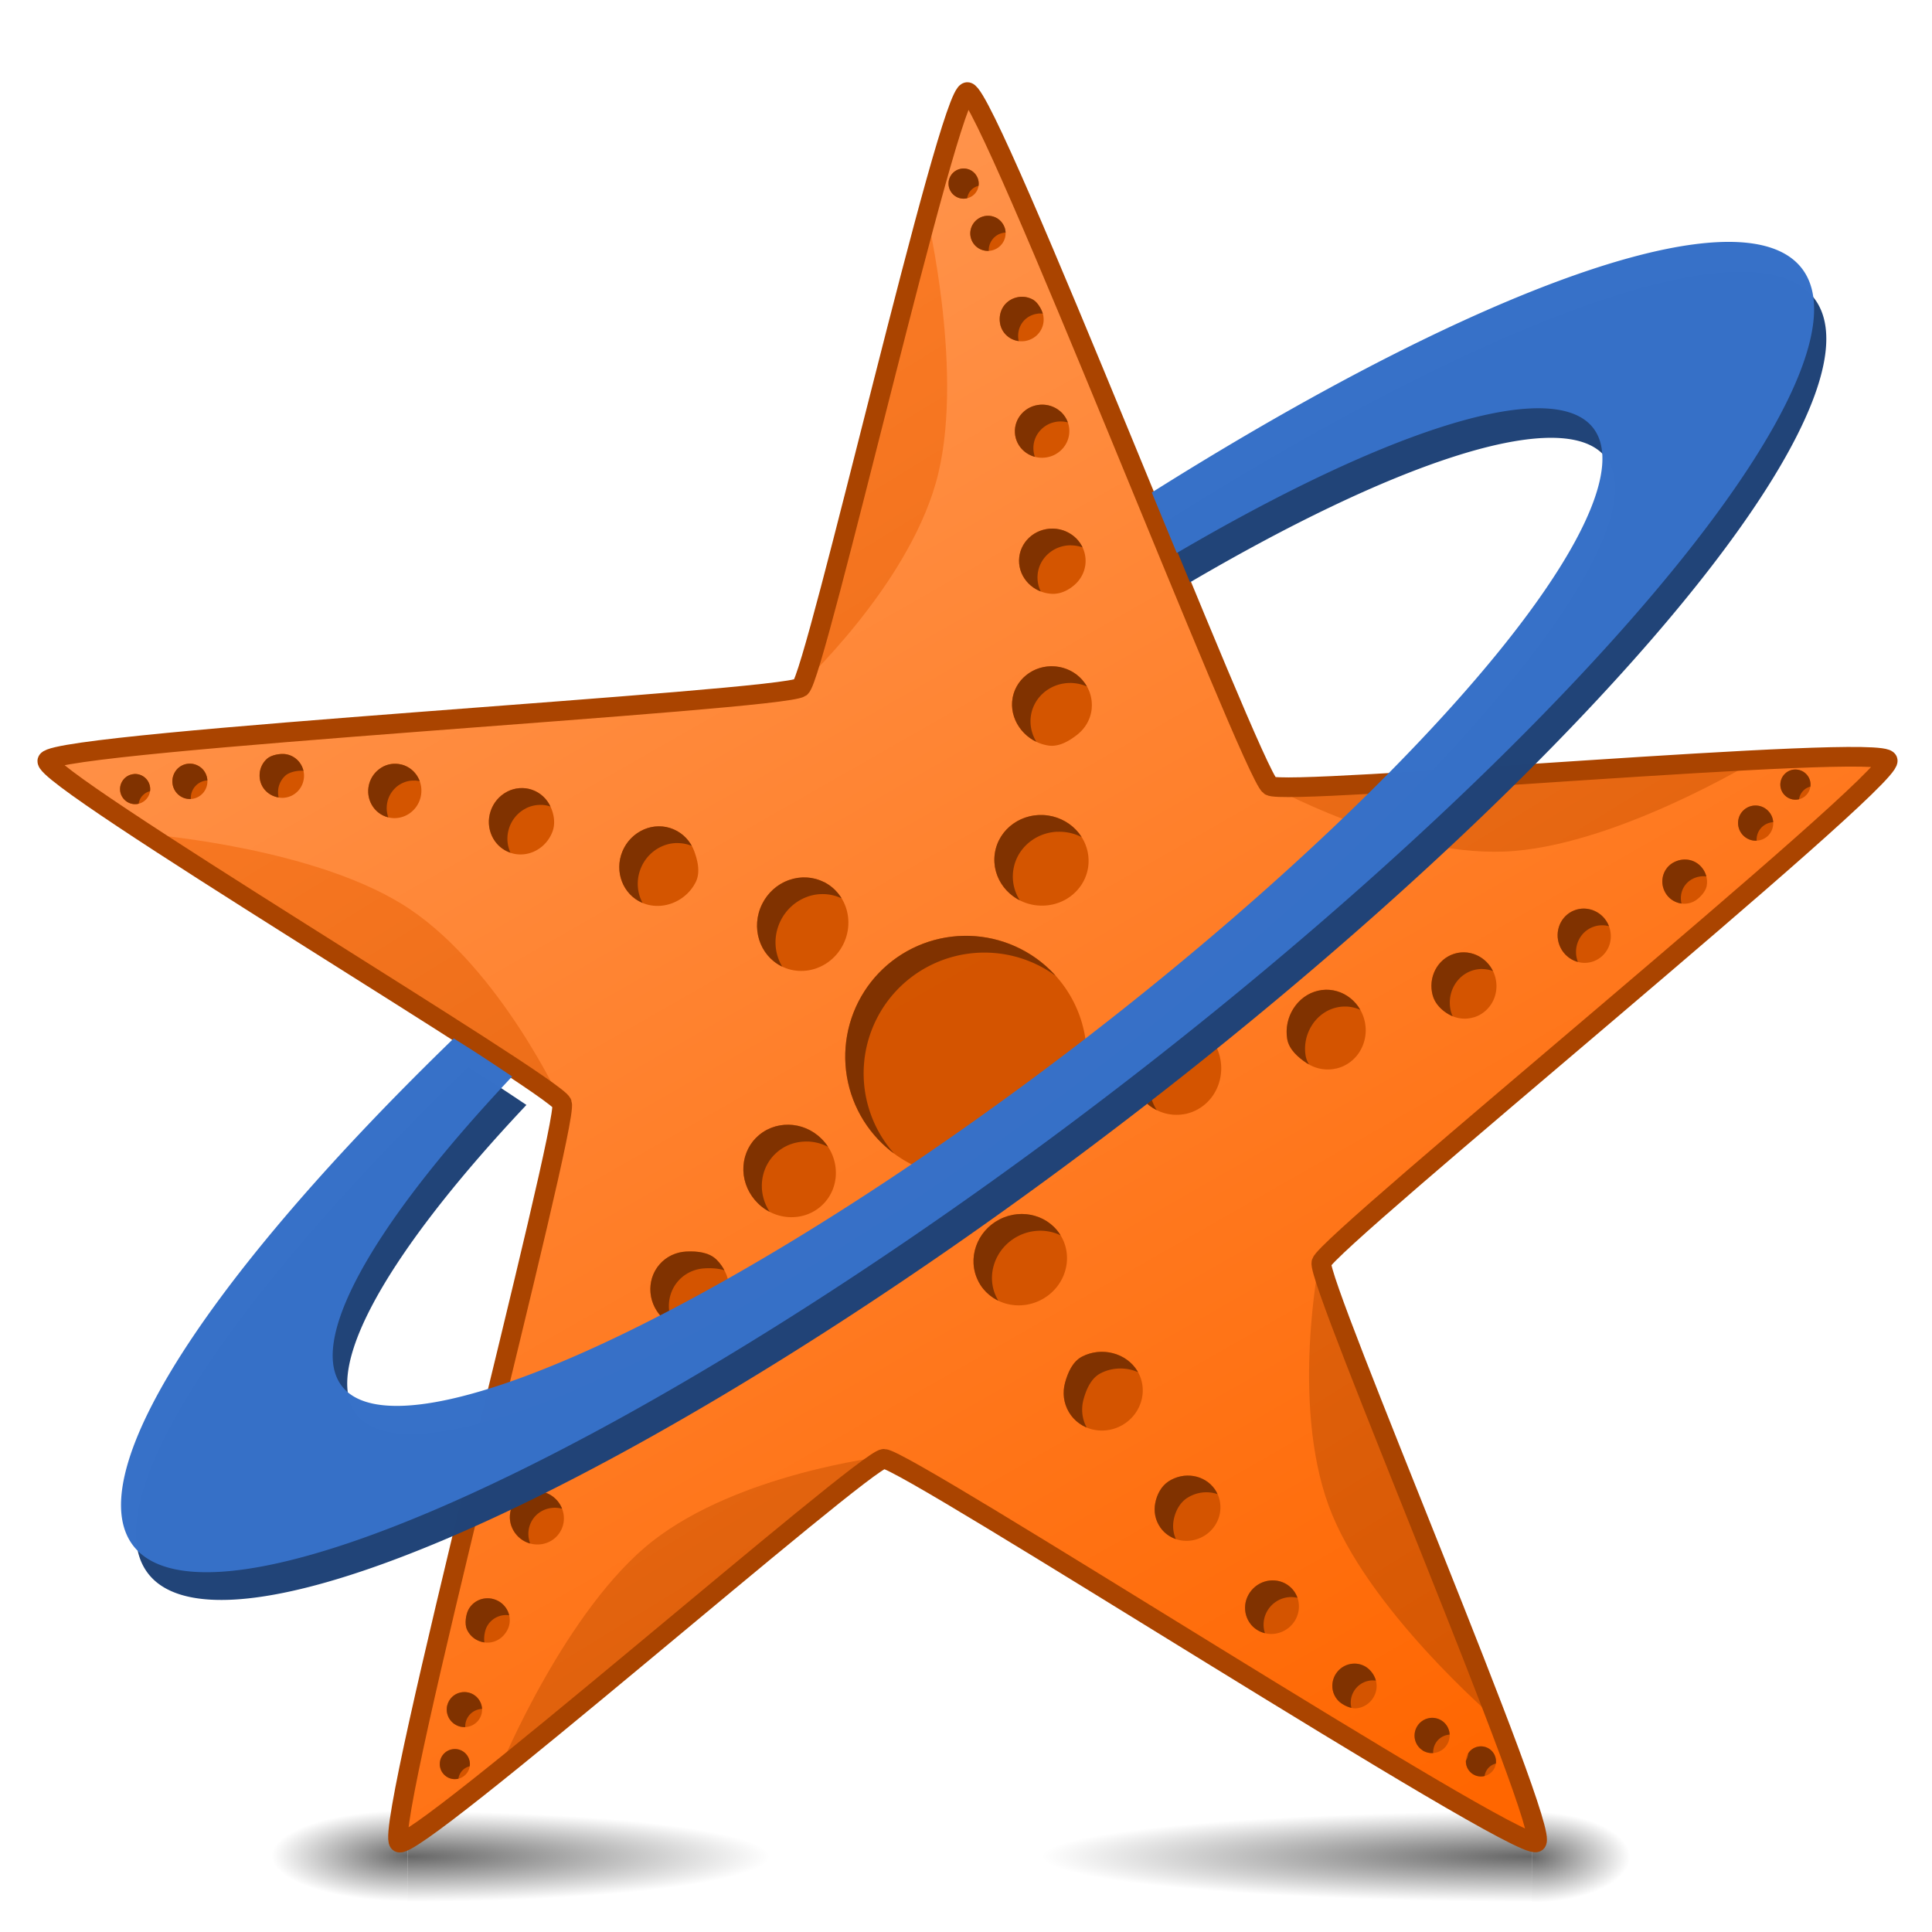 <?xml version="1.0" encoding="UTF-8" standalone="no"?>
<!-- Created with Inkscape (http://www.inkscape.org/) -->

<svg
   sodipodi:docname="starfish-icon-3.svg"
   id="svg5"
   version="1.1"
   viewBox="0 0 33.867 33.867"
   height="128"
   width="128"
   inkscape:version="1.1 (c68e22c387, 2021-05-23)"
   inkscape:export-filename="/home/josip/Pictures/16.png"
   inkscape:export-xdpi="12"
   inkscape:export-ydpi="12"
   xmlns:inkscape="http://www.inkscape.org/namespaces/inkscape"
   xmlns:sodipodi="http://sodipodi.sourceforge.net/DTD/sodipodi-0.dtd"
   xmlns:xlink="http://www.w3.org/1999/xlink"
   xmlns="http://www.w3.org/2000/svg"
   xmlns:svg="http://www.w3.org/2000/svg">
  <sodipodi:namedview
     id="namedview7"
     pagecolor="#ffffff"
     bordercolor="#666666"
     borderopacity="1.0"
     inkscape:pageshadow="2"
     inkscape:pageopacity="0.0"
     inkscape:pagecheckerboard="true"
     inkscape:document-units="px"
     showgrid="true"
     units="px"
     width="128px"
     inkscape:snap-bbox="true"
     inkscape:bbox-paths="false"
     inkscape:bbox-nodes="true"
     inkscape:snap-bbox-edge-midpoints="true"
     inkscape:snap-bbox-midpoints="true"
     inkscape:snap-object-midpoints="true"
     inkscape:snap-center="true"
     inkscape:snap-grids="true"
     showguides="false"
     inkscape:zoom="2.9433782"
     inkscape:cx="42.977827"
     inkscape:cy="25.311052"
     inkscape:window-width="1920"
     inkscape:window-height="1049"
     inkscape:window-x="0"
     inkscape:window-y="0"
     inkscape:window-maximized="1"
     inkscape:current-layer="layer1"
     inkscape:object-paths="true"
     inkscape:snap-intersection-paths="true"
     inkscape:snap-smooth-nodes="true"
     inkscape:snap-global="true"
     inkscape:snap-nodes="true">
    <inkscape:grid
       type="xygrid"
       id="grid824"
       empspacing="8" />
  </sodipodi:namedview>
  <defs
     id="defs2">
    <linearGradient
       inkscape:collect="always"
       id="linearGradient4855">
      <stop
         style="stop-color:#000000;stop-opacity:1;"
         offset="0"
         id="stop4851" />
      <stop
         style="stop-color:#000000;stop-opacity:0;"
         offset="1"
         id="stop4853" />
    </linearGradient>
    <linearGradient
       inkscape:collect="always"
       id="linearGradient4153">
      <stop
         style="stop-color:#000000;stop-opacity:1;"
         offset="0"
         id="stop4149" />
      <stop
         style="stop-color:#000000;stop-opacity:0;"
         offset="1"
         id="stop4151" />
    </linearGradient>
    <linearGradient
       inkscape:collect="always"
       id="linearGradient11430">
      <stop
         style="stop-color:#ff7f2a;stop-opacity:1"
         offset="0"
         id="stop11426" />
      <stop
         style="stop-color:#d45500;stop-opacity:1"
         offset="1"
         id="stop11428" />
    </linearGradient>
    <linearGradient
       inkscape:collect="always"
       id="linearGradient9974">
      <stop
         style="stop-color:#ff9955;stop-opacity:1"
         offset="0"
         id="stop9970" />
      <stop
         style="stop-color:#ff6600;stop-opacity:1"
         offset="1"
         id="stop9972" />
    </linearGradient>
    <linearGradient
       inkscape:collect="always"
       xlink:href="#linearGradient9974"
       id="linearGradient7675"
       x1="31.996"
       y1="1.899"
       x2="95.996"
       y2="113.899"
       gradientUnits="userSpaceOnUse" />
    <clipPath
       clipPathUnits="userSpaceOnUse"
       id="clipPath9520">
      <path
         id="path9522"
         style="display:inline;opacity:1;fill:#ffffff;fill-opacity:0.994;stroke:none;stroke-width:0.216px;stroke-opacity:1"
         d="m 19.074,15.204 c -0.033,0.219 -0.157,0.403 -0.329,0.523 -0.168,0.117 -0.384,0.172 -0.607,0.139 v 0 c -0.452,-0.068 -0.764,-0.474 -0.699,-0.908 v 0 c 0.065,-0.433 0.484,-0.73 0.936,-0.662 v 0 c 0.214,0.032 0.408,0.144 0.539,0.311 0.001,0.002 0.003,0.004 0.004,0.006 0.131,0.17 0.187,0.383 0.156,0.591 z m 0.064,-2.791 c -0.016,0.187 -0.11,0.35 -0.249,0.461 -0.137,0.109 -0.321,0.223 -0.51,0.195 h -2e-4 c -0.382,-0.058 -0.667,-0.404 -0.636,-0.775 l 10e-5,-2e-4 c 0.032,-0.371 0.37,-0.645 0.755,-0.612 h 2e-4 c 0.183,0.016 0.353,0.1 0.472,0.235 0.002,0.002 0.003,0.003 0.004,0.005 0.12,0.137 0.178,0.314 0.163,0.492 z m -0.108,-2.574 c -0.002,0.156 -0.07,0.298 -0.179,0.4 -0.107,0.1 -0.254,0.178 -0.412,0.17 l -3.97e-4,-10e-6 c -0.322,-0.016 -0.579,-0.274 -0.575,-0.586 V 9.822 c 0.004,-0.312 0.269,-0.56 0.591,-0.556 h 2.91e-4 c 0.153,0.002 0.299,0.063 0.407,0.168 0.001,0.001 0.003,0.003 0.004,0.004 0.107,0.107 0.166,0.251 0.164,0.4 z m -0.286,-2.311 c 0.008,0.127 -0.037,0.248 -0.12,0.339 -0.082,0.09 -0.197,0.148 -0.326,0.156 l -5.03e-4,4e-5 c -0.263,0.017 -0.49,-0.177 -0.506,-0.433 v -5.291e-4 c -0.017,-0.256 0.183,-0.478 0.446,-0.495 l 5.03e-4,-4.02e-5 c 0.125,-0.008 0.248,0.032 0.343,0.112 0.001,0.001 0.002,0.002 0.004,0.003 0.094,0.081 0.151,0.195 0.159,0.318 z m -0.454,-1.983 c 0.016,0.102 -0.011,0.203 -0.071,0.283 -0.059,0.079 -0.149,0.134 -0.251,0.15 -2e-4,2.99e-5 -3.97e-4,6.01e-5 -5.03e-4,9e-5 -0.21,0.032 -0.406,-0.109 -0.438,-0.315 0,-2.202e-4 0,-4.498e-4 -10e-5,-6.615e-4 -0.032,-0.206 0.083,-0.395 0.289,-0.448 10e-5,-5.01e-5 3.97e-4,-1.202e-4 6.09e-4,-1.802e-4 0.098,-0.025 0.202,-0.011 0.289,0.039 0.001,6.88e-4 0.003,0.001 0.004,0.002 0.086,0.051 0.164,0.192 0.179,0.29 z m -0.685,-1.572 c 0.031,0.076 0.03,0.161 -0.002,0.236 -0.032,0.075 -0.092,0.134 -0.169,0.166 -2e-4,7.99e-5 -3.97e-4,2e-4 -6.09e-4,2.91e-4 -0.158,0.064 -0.338,-0.011 -0.402,-0.168 -10e-5,-2.402e-4 -2e-4,-4.762e-4 -2.91e-4,-7.143e-4 -0.064,-0.157 0.013,-0.336 0.171,-0.401 2.91e-4,-1.201e-4 5.02e-4,-1.899e-4 7.93e-4,-3.175e-4 0.076,-0.031 0.16,-0.03 0.235,6.086e-4 0.001,4.498e-4 0.002,8.996e-4 0.003,0.001 0.074,0.032 0.133,0.091 0.163,0.166 z m -0.468,-0.854 c 0.026,0.065 0.026,0.138 -0.001,0.202 -0.027,0.065 -0.079,0.116 -0.144,0.142 -2.91e-4,1.101e-4 -5.03e-4,1.799e-4 -6.88e-4,2.911e-4 -0.135,0.055 -0.288,-0.01 -0.344,-0.145 -10e-5,-2.91e-4 -2e-4,-5.292e-4 -3.97e-4,-7.937e-4 -0.055,-0.135 0.01,-0.289 0.145,-0.344 2.91e-4,-1.098e-4 6.09e-4,-2.299e-4 7.94e-4,-3.175e-4 0.065,-0.026 0.137,-0.026 0.201,0.001 10e-4,3.969e-4 0.002,8.202e-4 0.003,0.001 0.063,0.027 0.113,0.079 0.139,0.142 z M 14.441,15.46 c 0.198,0.099 0.335,0.273 0.396,0.475 0.059,0.196 0.045,0.418 -0.056,0.62 v 0 c -0.204,0.408 -0.688,0.58 -1.08,0.384 v 0 C 13.309,16.743 13.157,16.253 13.361,15.845 v 0 c 0.097,-0.194 0.263,-0.343 0.462,-0.416 0.002,-7.41e-4 0.005,-0.002 0.007,-0.002 0.203,-0.072 0.422,-0.06 0.61,0.034 z M 11.806,14.537 c 0.173,0.073 0.299,0.213 0.362,0.38 0.061,0.164 0.113,0.375 0.028,0.545 l -6.2e-5,1.9e-4 c -0.173,0.346 -0.591,0.51 -0.934,0.365 l -1.6e-4,-1.57e-4 c -0.343,-0.145 -0.499,-0.551 -0.349,-0.907 l 6.1e-5,-1.9e-4 c 0.071,-0.169 0.204,-0.304 0.369,-0.377 0.002,-9e-4 0.004,-0.002 0.006,-0.003 0.167,-0.072 0.354,-0.073 0.518,-0.003 z M 9.324,13.844 c 0.148,0.05 0.262,0.159 0.325,0.294 0.062,0.133 0.091,0.297 0.034,0.444 l -1.331e-4,3.71e-4 c -0.115,0.301 -0.44,0.466 -0.735,0.365 l -3.44e-4,-1.14e-4 C 8.653,14.848 8.498,14.52 8.602,14.215 l 9.26e-5,-2.91e-4 c 0.049,-0.145 0.152,-0.265 0.285,-0.335 0.002,-9.26e-4 0.003,-0.002 0.005,-0.003 0.135,-0.069 0.29,-0.081 0.432,-0.033 z M 7.038,13.402 c 0.124,0.031 0.225,0.112 0.286,0.219 0.06,0.105 0.079,0.233 0.048,0.358 l -1.164e-4,4.76e-4 c -0.065,0.255 -0.319,0.411 -0.568,0.348 l -5.027e-4,-1.6e-4 C 6.554,14.264 6.405,14.006 6.469,13.751 l 1.167e-4,-4.76e-4 c 0.031,-0.122 0.107,-0.226 0.213,-0.292 0.001,-7.15e-4 0.003,-0.002 0.004,-0.003 0.106,-0.065 0.232,-0.084 0.351,-0.053 z M 5.012,13.221 c 0.101,0.016 0.189,0.073 0.247,0.155 0.057,0.081 0.082,0.183 0.065,0.285 -3.33e-5,1.99e-4 -6.64e-5,3.97e-4 -6.9e-5,5.03e-4 -0.034,0.21 -0.229,0.353 -0.435,0.319 -2.092e-4,-6.8e-5 -4.233e-4,-1.36e-4 -6.614e-4,-1.12e-4 -0.206,-0.034 -0.35,-0.201 -0.337,-0.413 -1.67e-5,-1.1e-4 9.5e-6,-4.24e-4 1.4e-5,-6.35e-4 0.006,-0.101 0.052,-0.196 0.126,-0.263 0.001,-9.26e-4 0.002,-0.002 0.003,-0.003 0.075,-0.067 0.233,-0.096 0.332,-0.08 z m -1.706,0.166 c 0.082,-0.006 0.162,0.022 0.224,0.075 0.061,0.053 0.099,0.129 0.105,0.212 1.4e-5,2.15e-4 6.64e-5,4.5e-4 8.07e-5,6.61e-4 0.012,0.17 -0.115,0.318 -0.284,0.331 -2.593e-4,2.1e-5 -5.292e-4,4.2e-5 -7.673e-4,6.2e-5 -0.169,0.012 -0.316,-0.116 -0.328,-0.287 -2.14e-5,-3.17e-4 -2.62e-5,-5.29e-4 -4.76e-5,-8.46e-4 -0.006,-0.081 0.021,-0.162 0.073,-0.224 7.672e-4,-8.99e-4 0.002,-0.002 0.002,-0.003 0.053,-0.061 0.128,-0.098 0.208,-0.104 z m -0.957,0.181 c 0.07,-0.005 0.139,0.018 0.192,0.064 0.053,0.046 0.086,0.111 0.091,0.181 1.2e-5,3.18e-4 1.67e-5,5.29e-4 6.9e-5,7.67e-4 0.01,0.145 -0.099,0.271 -0.244,0.282 -2.963e-4,9e-6 -5.662e-4,2.7e-5 -8.758e-4,1.36e-4 -0.145,0.01 -0.271,-0.099 -0.282,-0.244 -1.19e-5,-3.17e-4 -3.33e-5,-6.35e-4 -6.66e-5,-8.73e-4 -0.005,-0.07 0.018,-0.138 0.064,-0.191 6.985e-4,-8.2e-4 0.001,-0.002 0.002,-0.003 0.046,-0.052 0.11,-0.083 0.178,-0.088 z m 10.904,6.378 c 0.156,-0.158 0.364,-0.234 0.574,-0.23 0.205,0.004 0.412,0.086 0.572,0.245 v 0 c 0.325,0.32 0.34,0.833 0.032,1.146 v 0 c -0.308,0.312 -0.821,0.306 -1.146,-0.015 v 0 C 13.13,20.939 13.039,20.735 13.031,20.523 c -1.6e-5,-0.002 -1.8e-5,-0.005 -1.14e-4,-0.007 -0.006,-0.215 0.074,-0.42 0.221,-0.57 z M 11.56,22.166 c 0.123,-0.142 0.295,-0.219 0.473,-0.227 0.175,-0.008 0.391,0.008 0.527,0.142 l 1.62e-4,1.18e-4 c 0.275,0.271 0.302,0.719 0.059,1.001 l -1.99e-4,1.03e-4 c -0.244,0.282 -0.678,0.305 -0.971,0.052 l -1.61e-4,-1.17e-4 c -0.139,-0.12 -0.227,-0.288 -0.244,-0.467 -2.14e-4,-0.002 -5.56e-4,-0.004 -6.88e-4,-0.007 -0.016,-0.181 0.04,-0.359 0.157,-0.494 z m -1.426,2.146 c 0.094,-0.125 0.232,-0.2 0.38,-0.218 0.145,-0.018 0.31,0.005 0.433,0.105 l 3.17e-4,2.43e-4 c 0.251,0.202 0.307,0.562 0.12,0.812 l -2.18e-4,2.91e-4 c -0.187,0.249 -0.547,0.295 -0.805,0.102 l -2.43e-4,-1.76e-4 c -0.123,-0.092 -0.205,-0.226 -0.23,-0.375 -3.43e-4,-0.002 -6.87e-4,-0.004 -9.52e-4,-0.006 -0.024,-0.15 0.013,-0.301 0.102,-0.421 z M 9.007,26.35 c 0.068,-0.108 0.176,-0.179 0.296,-0.204 0.119,-0.025 0.246,-0.003 0.356,0.066 l 4.233e-4,2.61e-4 c 0.223,0.141 0.292,0.431 0.155,0.648 l -3.175e-4,5.3e-4 c -0.137,0.217 -0.429,0.279 -0.652,0.138 l -4.234e-4,-2.62e-4 C 9.057,26.931 8.981,26.826 8.951,26.706 c -2.646e-4,-0.002 -6.879e-4,-0.003 -0.001,-0.005 -0.029,-0.121 -0.008,-0.247 0.058,-0.351 z m -0.798,1.871 c 0.047,-0.091 0.128,-0.157 0.224,-0.187 0.095,-0.029 0.199,-0.021 0.292,0.026 1.794e-4,9.5e-5 3.704e-4,1.88e-4 4.498e-4,2.22e-4 0.189,0.097 0.265,0.327 0.169,0.512 -1.294e-4,1.8e-4 -2.588e-4,2.65e-4 -3.175e-4,5.29e-4 -0.096,0.185 -0.3,0.271 -0.497,0.193 -1.103e-4,-1.8e-5 -3.968e-4,-1.37e-4 -5.82e-4,-2.06e-4 -0.094,-0.037 -0.17,-0.11 -0.211,-0.201 -5.556e-4,-0.001 -0.001,-0.003 -0.002,-0.004 -0.04,-0.092 -0.019,-0.252 0.026,-0.34 z m -0.369,1.674 c 0.02,-0.08 0.071,-0.148 0.14,-0.19 0.07,-0.041 0.153,-0.054 0.234,-0.035 2.088e-4,5.3e-5 4.498e-4,7.5e-5 6.615e-4,1.27e-4 0.166,0.041 0.267,0.208 0.227,0.372 -6.01e-5,2.54e-4 -1.204e-4,5.29e-4 -1.805e-4,7.94e-4 -0.041,0.164 -0.208,0.264 -0.374,0.224 -3.175e-4,-7.9e-5 -5.292e-4,-1.4e-4 -8.202e-4,-2.2e-4 -0.079,-0.02 -0.148,-0.07 -0.19,-0.139 -6.086e-4,-0.001 -0.001,-0.002 -0.002,-0.003 -0.041,-0.069 -0.054,-0.152 -0.035,-0.23 z m -0.124,0.966 c 0.017,-0.068 0.06,-0.127 0.12,-0.163 0.06,-0.036 0.132,-0.047 0.2,-0.031 3.175e-4,8.7e-5 5.027e-4,1.48e-4 7.409e-4,1.69e-4 0.141,0.035 0.227,0.178 0.193,0.319 -8.36e-5,2.64e-4 -1.497e-4,5.29e-4 -1.407e-4,7.93e-4 -0.035,0.141 -0.178,0.227 -0.319,0.193 -3.175e-4,-9e-5 -6.086e-4,-1.66e-4 -8.467e-4,-2.03e-4 -0.068,-0.017 -0.126,-0.06 -0.162,-0.119 -5.556e-4,-7.94e-4 -0.001,-0.002 -0.002,-0.003 -0.035,-0.059 -0.045,-0.13 -0.029,-0.197 z m 9.435,-8.399 c -0.102,-0.197 -0.11,-0.418 -0.041,-0.616 0.068,-0.194 0.209,-0.365 0.409,-0.469 v 0 c 0.405,-0.21 0.897,-0.065 1.099,0.324 v 0 c 0.202,0.389 0.037,0.875 -0.368,1.085 v 0 c -0.192,0.1 -0.415,0.123 -0.619,0.065 -0.002,-7.14e-4 -0.005,-0.002 -0.007,-0.002 -0.206,-0.061 -0.377,-0.2 -0.474,-0.387 z m 1.589,2.296 c -0.097,-0.161 -0.117,-0.348 -0.07,-0.52 0.046,-0.168 0.129,-0.37 0.298,-0.457 l 1.62e-4,-1.18e-4 c 0.343,-0.178 0.778,-0.065 0.97,0.253 l 3.6e-5,2.21e-4 c 0.192,0.319 0.08,0.739 -0.251,0.939 l -1.62e-4,1.18e-4 c -0.157,0.095 -0.344,0.126 -0.52,0.088 -0.002,-5.03e-4 -0.004,-8.2e-4 -0.006,-0.001 -0.178,-0.041 -0.329,-0.149 -0.421,-0.302 z m 1.601,2.019 c -0.09,-0.128 -0.119,-0.282 -0.09,-0.429 0.028,-0.144 0.101,-0.293 0.233,-0.38 l 3.18e-4,-2.27e-4 c 0.27,-0.176 0.629,-0.118 0.809,0.136 l 2.18e-4,2.91e-4 c 0.179,0.255 0.112,0.612 -0.151,0.797 l -2.43e-4,1.74e-4 c -0.125,0.088 -0.279,0.125 -0.428,0.103 -0.002,-2.62e-4 -0.004,-5.3e-4 -0.006,-7.94e-4 -0.15,-0.024 -0.282,-0.105 -0.368,-0.227 z m 1.59,1.702 c -0.082,-0.098 -0.116,-0.223 -0.103,-0.345 0.013,-0.12 0.073,-0.235 0.172,-0.318 l 3.71e-4,-2.64e-4 c 0.203,-0.168 0.5,-0.145 0.664,0.052 l 3.18e-4,5.29e-4 c 0.164,0.197 0.132,0.494 -0.07,0.662 l -3.71e-4,2.65e-4 c -0.097,0.08 -0.22,0.12 -0.344,0.111 -0.002,-2.12e-4 -0.003,-2.65e-4 -0.005,-5.29e-4 -0.124,-0.01 -0.237,-0.069 -0.316,-0.163 z m 1.532,1.337 c -0.072,-0.073 -0.11,-0.171 -0.108,-0.271 0.002,-0.099 0.042,-0.196 0.115,-0.269 1.44e-4,-1.43e-4 2.91e-4,-2.65e-4 3.44e-4,-2.65e-4 0.151,-0.15 0.392,-0.151 0.539,-0.003 1.3e-4,1.77e-4 2.59e-4,2.64e-4 4.76e-4,5.29e-4 0.147,0.148 0.165,0.369 0.03,0.533 -5.1e-5,10e-5 -2.53e-4,2.65e-4 -3.7e-4,5.29e-4 -0.065,0.078 -0.157,0.128 -0.257,0.139 -0.001,1.37e-4 -0.003,2.64e-4 -0.004,5.29e-4 -0.1,0.01 -0.245,-0.059 -0.316,-0.13 z m 1.478,0.869 c -0.07,-0.043 -0.119,-0.113 -0.137,-0.192 -0.018,-0.079 -0.004,-0.163 0.039,-0.233 1.14e-4,-1.82e-4 2.06e-4,-5.29e-4 3.17e-4,-5.29e-4 0.09,-0.145 0.28,-0.19 0.424,-0.101 2.22e-4,1.35e-4 4.5e-4,2.65e-4 6.62e-4,5.3e-4 0.144,0.09 0.187,0.28 0.097,0.425 -1.72e-4,2.65e-4 -2.91e-4,5.3e-4 -4.76e-4,7.94e-4 -0.043,0.069 -0.112,0.119 -0.191,0.138 -0.001,2.65e-4 -0.002,5.29e-4 -0.004,7.94e-4 -0.079,0.018 -0.161,0.004 -0.23,-0.038 z m 0.88,0.416 c -0.059,-0.037 -0.102,-0.096 -0.118,-0.164 -0.016,-0.068 -0.004,-0.14 0.033,-0.2 1.78e-4,-2.65e-4 2.91e-4,-5.29e-4 3.97e-4,-5.29e-4 0.077,-0.123 0.239,-0.161 0.363,-0.084 2.46e-4,1.7e-4 4.76e-4,2.65e-4 7.94e-4,5.3e-4 0.123,0.077 0.161,0.239 0.085,0.363 -1.78e-4,2.65e-4 -3.44e-4,5.29e-4 -4.5e-4,7.94e-4 -0.037,0.059 -0.096,0.101 -0.164,0.117 -0.001,2.57e-4 -0.002,5.3e-4 -0.003,7.94e-4 -0.067,0.015 -0.138,0.003 -0.196,-0.033 z M 20.749,19.532 c -0.219,0.036 -0.432,-0.024 -0.599,-0.151 -0.163,-0.124 -0.282,-0.312 -0.319,-0.534 v 0 c -0.075,-0.45 0.215,-0.874 0.647,-0.946 v 0 c 0.432,-0.072 0.844,0.235 0.918,0.686 v 0 c 0.035,0.214 -0.011,0.432 -0.129,0.609 -0.001,0.002 -0.003,0.004 -0.004,0.006 -0.121,0.177 -0.306,0.296 -0.514,0.331 z m 2.674,-0.802 c -0.183,0.043 -0.367,0.004 -0.516,-0.094 -0.146,-0.096 -0.312,-0.237 -0.343,-0.425 l -6.2e-5,-1.9e-4 c -0.063,-0.381 0.178,-0.76 0.541,-0.844 l 2.21e-4,3.4e-5 c 0.363,-0.085 0.728,0.152 0.816,0.529 l 6.2e-5,1.9e-4 c 0.042,0.179 0.014,0.366 -0.077,0.522 -0.001,0.002 -0.002,0.004 -0.003,0.006 -0.093,0.156 -0.244,0.267 -0.418,0.307 z m 2.415,-0.898 c -0.149,0.046 -0.305,0.026 -0.435,-0.047 -0.128,-0.071 -0.248,-0.187 -0.289,-0.339 l -1.14e-4,-3.7e-4 c -0.084,-0.311 0.082,-0.635 0.38,-0.727 l 3.44e-4,-1.14e-4 c 0.298,-0.092 0.616,0.083 0.711,0.39 l 9.2e-5,2.91e-4 c 0.045,0.146 0.033,0.304 -0.034,0.439 -8.47e-4,0.002 -0.002,0.004 -0.003,0.005 -0.069,0.135 -0.188,0.236 -0.33,0.28 z m 2.11,-0.986 c -0.118,0.047 -0.248,0.042 -0.36,-0.009 -0.11,-0.05 -0.201,-0.142 -0.249,-0.262 l -1.93e-4,-4.76e-4 c -0.097,-0.245 0.017,-0.52 0.255,-0.615 l 5.29e-4,-1.6e-4 c 0.238,-0.095 0.511,0.027 0.608,0.271 l 1.93e-4,4.76e-4 c 0.046,0.117 0.046,0.246 -5.29e-4,0.361 -7.94e-4,0.001 -0.001,0.003 -0.002,0.004 -0.048,0.115 -0.139,0.204 -0.253,0.25 z m 1.745,-1.044 c -0.092,0.046 -0.196,0.052 -0.291,0.019 -0.094,-0.032 -0.174,-0.1 -0.22,-0.193 -9e-5,-1.81e-4 -1.8e-4,-3.71e-4 -2.38e-4,-4.5e-4 -0.096,-0.19 -0.022,-0.42 0.164,-0.514 2.12e-4,-6.8e-5 5.29e-4,-1.36e-4 5.29e-4,-2.91e-4 0.186,-0.094 0.402,-0.043 0.516,0.136 8e-5,7.9e-5 2.39e-4,3.44e-4 2.65e-4,5.02e-4 0.054,0.086 0.073,0.189 0.053,0.287 -2.65e-4,0.001 -5.3e-4,0.003 -7.94e-4,0.004 -0.022,0.098 -0.132,0.215 -0.221,0.26 z m 1.283,-1.137 c -0.063,0.053 -0.144,0.078 -0.225,0.071 -0.081,-0.007 -0.156,-0.046 -0.21,-0.109 -1.37e-4,-1.66e-4 -2.64e-4,-3.17e-4 -5.29e-4,-4.76e-4 -0.11,-0.131 -0.094,-0.325 0.035,-0.434 1.99e-4,-1.69e-4 2.65e-4,-3.44e-4 5.3e-4,-5.03e-4 0.13,-0.109 0.324,-0.092 0.434,0.039 2.07e-4,2.48e-4 2.65e-4,4.23e-4 5.29e-4,6.62e-4 0.053,0.062 0.079,0.143 0.072,0.224 -9.8e-5,0.001 -1.43e-4,0.003 -2.65e-4,0.004 -0.007,0.08 -0.046,0.155 -0.107,0.207 z m 0.668,-0.709 c -0.054,0.045 -0.123,0.067 -0.193,0.061 -0.07,-0.006 -0.134,-0.039 -0.18,-0.093 -1.96e-4,-2.52e-4 -2.65e-4,-4.23e-4 -5.29e-4,-5.82e-4 -0.094,-0.111 -0.079,-0.278 0.032,-0.372 2.35e-4,-1.81e-4 5.29e-4,-3.44e-4 5.29e-4,-6.35e-4 0.111,-0.094 0.278,-0.079 0.372,0.032 1.95e-4,2.52e-4 5.29e-4,5.03e-4 5.29e-4,6.61e-4 0.045,0.053 0.067,0.122 0.061,0.192 -8e-5,0.001 -1.3e-4,0.002 -2.65e-4,0.003 -0.007,0.069 -0.04,0.132 -0.092,0.176 z m -14.057,6.578 a 2.117,2.117 0 0 1 -2.667,-1.359 2.117,2.117 0 0 1 1.359,-2.667 2.117,2.117 0 0 1 2.667,1.359 2.117,2.117 0 0 1 -1.359,2.667 z" />
    </clipPath>
    <linearGradient
       inkscape:collect="always"
       xlink:href="#linearGradient11430"
       id="linearGradient11432"
       x1="8.467"
       y1="4.233"
       x2="25.4"
       y2="31.75"
       gradientUnits="userSpaceOnUse" />
    <filter
       inkscape:collect="always"
       style="color-interpolation-filters:sRGB"
       id="filter3226"
       x="-0.029"
       y="-0.037"
       width="1.058"
       height="1.074">
      <feGaussianBlur
         inkscape:collect="always"
         stdDeviation="0.357"
         id="feGaussianBlur3228" />
    </filter>
    <radialGradient
       inkscape:collect="always"
       xlink:href="#linearGradient4153"
       id="radialGradient4155"
       cx="7.144"
       cy="32.544"
       fx="7.144"
       fy="32.544"
       r="1.191"
       gradientTransform="matrix(-2,-5.2923996e-7,2.2675795e-6,-0.667,21.431,54.24)"
       gradientUnits="userSpaceOnUse" />
    <radialGradient
       inkscape:collect="always"
       xlink:href="#linearGradient4855"
       id="radialGradient4857"
       cx="7.144"
       cy="32.544"
       fx="7.144"
       fy="32.544"
       r="3.175"
       gradientTransform="matrix(2,-1.1666847e-7,2.4957338e-8,0.25,-7.144,24.408)"
       gradientUnits="userSpaceOnUse" />
    <radialGradient
       inkscape:collect="always"
       xlink:href="#linearGradient4855"
       id="radialGradient5261"
       gradientUnits="userSpaceOnUse"
       gradientTransform="matrix(2.708,-1.1666847e-7,3.3796396e-8,0.25,-46.203,-40.68)"
       cx="7.144"
       cy="32.544"
       fx="7.144"
       fy="32.544"
       r="3.175" />
    <radialGradient
       inkscape:collect="always"
       xlink:href="#linearGradient4153"
       id="radialGradient5263"
       gradientUnits="userSpaceOnUse"
       gradientTransform="matrix(-1.444,-5.2923996e-7,1.6376953e-6,-0.667,-16.537,-10.848)"
       cx="7.144"
       cy="32.544"
       fx="7.144"
       fy="32.544"
       r="1.191" />
  </defs>
  <g
     inkscape:label="Layer 1"
     inkscape:groupmode="layer"
     id="layer1">
    <rect
       style="opacity:0.6;fill:url(#radialGradient4155);fill-opacity:1;stroke-width:0.187;stroke-opacity:0.999"
       id="rect4067"
       width="2.381"
       height="1.588"
       x="4.762"
       y="31.75" />
    <rect
       style="opacity:0.6;fill:url(#radialGradient4857);fill-opacity:1;stroke-width:0.265;stroke-opacity:0.999"
       id="rect4849"
       width="6.35"
       height="1.588"
       x="7.144"
       y="31.75" />
    <rect
       style="opacity:0.6;fill:url(#radialGradient5263);fill-opacity:1;stroke-width:0.159;stroke-opacity:0.999"
       id="rect5257"
       width="1.72"
       height="1.588"
       x="-28.575"
       y="-33.338"
       transform="scale(-1)" />
    <rect
       style="opacity:0.6;fill:url(#radialGradient5261);fill-opacity:1;stroke-width:0.308;stroke-opacity:0.999"
       id="rect5259"
       width="8.599"
       height="1.588"
       x="-26.855"
       y="-33.338"
       transform="scale(-1)" />
    <path
       sodipodi:type="star"
       style="display:inline;fill:url(#linearGradient7675);fill-opacity:1;stroke:none;stroke-width:1;stroke-miterlimit:4;stroke-dasharray:none;stroke-opacity:1"
       id="path1755"
       inkscape:flatsided="false"
       sodipodi:sides="5"
       sodipodi:cx="64"
       sodipodi:cy="64"
       sodipodi:r1="64"
       sodipodi:r2="26.981936"
       sodipodi:arg1="-1.5707963"
       sodipodi:arg2="-0.73588548"
       inkscape:rounded="0.03"
       inkscape:randomized="0"
       d="M 64,0 C 65.47,0.308 82.785,45.006 84,45.889 c 0.993,0.721 40.736,-2.886 40.868,-1.666 0.161,1.493 -36.998,31.773 -37.462,33.201 -0.379,1.167 15.333,37.851 14.213,38.353 C 100.248,116.392 59.967,90.408 58.465,90.408 57.238,90.408 27.205,116.687 26.382,115.777 25.374,114.664 37.638,68.325 37.174,66.897 36.795,65.73 2.522,45.287 3.132,44.223 3.88,42.92 51.74,40.265 52.955,39.382 53.948,38.661 62.799,-0.252 64,0 Z"
       transform="matrix(0.265,0,0,0.265,9.9744426e-4,1.614)"
       inkscape:transform-center-y="-1.6169893" />
    <g
       id="g3193"
       transform="translate(0.388,1.296)" />
    <g
       id="g7033"
       transform="rotate(72,15.847,18.14)"
       inkscape:transform-center-x="-8.8448021"
       inkscape:transform-center-y="-2.0050014"
       style="display:inline" />
    <g
       id="g7049"
       transform="rotate(144,16.529,17.936)"
       inkscape:transform-center-x="-4.7112981"
       inkscape:transform-center-y="7.6894074"
       style="display:inline" />
    <g
       id="g7065"
       transform="rotate(-144,16.95,17.81)"
       inkscape:transform-center-x="5.7533501"
       inkscape:transform-center-y="6.9311732"
       style="display:inline" />
    <path
       id="path7494"
       style="display:inline;mix-blend-mode:luminosity;fill:url(#linearGradient11432);fill-opacity:1;stroke:none;stroke-width:0.265px;stroke-linecap:butt;stroke-linejoin:miter;stroke-opacity:1"
       inkscape:transform-center-x="10.708681"
       inkscape:transform-center-y="-1.5772016"
       d="m 2.615,14.627 c 2.6,1.701 7.151,4.468 7.222,4.687 0,0 -1.056,-2.302 -2.653,-3.377 -1.587,-1.069 -4.53,-1.307 -4.568,-1.31 z m 6.166,16.328 c 2.421,-1.947 6.459,-5.42 6.69,-5.42 0,0 -2.515,0.293 -4.032,1.48 -1.507,1.18 -2.643,3.904 -2.658,3.94 z M 26.215,30.136 c -1.104,-2.904 -3.159,-7.818 -3.087,-8.037 0,0 -0.499,2.483 0.162,4.292 0.656,1.798 2.897,3.72 2.926,3.745 z m 4.609,-16.834 c -3.103,0.152 -8.411,0.588 -8.598,0.453 0,0 2.207,1.242 4.132,1.173 1.912,-0.069 4.433,-1.605 4.466,-1.625 z M 16.238,3.717 c -0.814,2.998 -2.04,8.181 -2.226,8.317 0,0 1.863,-1.715 2.392,-3.567 0.526,-1.84 -0.157,-4.712 -0.166,-4.75 z" />
    <path
       id="path9270"
       style="display:inline;opacity:1;fill:#d45500;fill-opacity:0.994;stroke:none;stroke-width:0.216px;stroke-opacity:1"
       d="m 19.074,15.204 c -0.033,0.219 -0.157,0.403 -0.329,0.523 -0.168,0.117 -0.384,0.172 -0.607,0.139 v 0 c -0.452,-0.068 -0.764,-0.474 -0.699,-0.908 v 0 c 0.065,-0.433 0.484,-0.73 0.936,-0.662 v 0 c 0.214,0.032 0.408,0.144 0.539,0.311 0.001,0.002 0.003,0.004 0.004,0.006 0.131,0.17 0.187,0.383 0.156,0.591 z m 0.064,-2.791 c -0.016,0.187 -0.11,0.35 -0.249,0.461 -0.137,0.109 -0.321,0.223 -0.51,0.195 h -2e-4 c -0.382,-0.058 -0.667,-0.404 -0.636,-0.775 l 10e-5,-2e-4 c 0.032,-0.371 0.37,-0.645 0.755,-0.612 h 2e-4 c 0.183,0.016 0.353,0.1 0.472,0.235 0.002,0.002 0.003,0.003 0.004,0.005 0.12,0.137 0.178,0.314 0.163,0.492 z m -0.108,-2.574 c -0.002,0.156 -0.07,0.298 -0.179,0.4 -0.107,0.1 -0.254,0.178 -0.412,0.17 l -4e-4,-10e-6 c -0.322,-0.016 -0.579,-0.274 -0.575,-0.586 v -3.7e-4 c 0.004,-0.312 0.269,-0.56 0.591,-0.556 h 3e-4 c 0.153,0.002 0.299,0.063 0.407,0.168 0.001,0.001 0.003,0.003 0.004,0.004 0.107,0.107 0.166,0.251 0.164,0.4 z m -0.286,-2.311 c 0.008,0.127 -0.037,0.248 -0.12,0.339 -0.082,0.09 -0.197,0.148 -0.326,0.156 l -5e-4,4e-5 c -0.263,0.017 -0.49,-0.177 -0.506,-0.433 v -5.2e-4 c -0.017,-0.256 0.183,-0.478 0.446,-0.495 l 5e-4,-4e-5 c 0.125,-0.008 0.248,0.032 0.343,0.112 0.001,0.001 0.002,0.002 0.004,0.003 0.094,0.081 0.151,0.195 0.159,0.318 z m -0.454,-1.983 c 0.016,0.102 -0.011,0.203 -0.071,0.283 -0.059,0.079 -0.149,0.134 -0.251,0.15 -2e-4,3e-5 -4e-4,6e-5 -5e-4,9e-5 -0.21,0.032 -0.406,-0.109 -0.438,-0.315 0,-2.2e-4 0,-4.4e-4 -10e-5,-6.7e-4 -0.032,-0.206 0.083,-0.395 0.289,-0.448 10e-5,-5e-5 4e-4,-1.2e-4 6e-4,-1.8e-4 0.098,-0.025 0.202,-0.011 0.289,0.039 0.001,7e-4 0.003,0.001 0.004,0.002 0.086,0.051 0.164,0.192 0.179,0.29 z m -0.685,-1.572 c 0.031,0.076 0.03,0.161 -0.002,0.236 -0.032,0.075 -0.092,0.134 -0.169,0.166 -2e-4,8e-5 -4e-4,2e-4 -6e-4,2.8e-4 -0.158,0.064 -0.338,-0.011 -0.402,-0.168 -10e-5,-2.4e-4 -2e-4,-4.8e-4 -3e-4,-7.2e-4 -0.064,-0.157 0.013,-0.336 0.171,-0.401 3e-4,-1.2e-4 5e-4,-1.9e-4 8e-4,-3.1e-4 0.076,-0.031 0.16,-0.03 0.235,6.2e-4 0.001,4.6e-4 0.002,9e-4 0.003,0.001 0.074,0.032 0.133,0.091 0.163,0.166 z m -0.468,-0.854 c 0.026,0.065 0.026,0.138 -0.001,0.202 -0.027,0.065 -0.079,0.116 -0.144,0.142 -3e-4,1.1e-4 -5e-4,1.8e-4 -7e-4,3e-4 -0.135,0.055 -0.288,-0.01 -0.344,-0.145 -10e-5,-2.8e-4 -2e-4,-5.3e-4 -4e-4,-7.9e-4 -0.055,-0.135 0.01,-0.289 0.145,-0.344 3e-4,-1.1e-4 6e-4,-2.3e-4 8e-4,-3.3e-4 0.065,-0.026 0.137,-0.026 0.201,0.001 0.001,4.1e-4 0.002,8.2e-4 0.003,0.001 0.063,0.027 0.113,0.079 0.139,0.142 z M 14.441,15.46 c 0.198,0.099 0.335,0.273 0.396,0.475 0.059,0.196 0.045,0.418 -0.056,0.62 v 0 c -0.204,0.408 -0.688,0.58 -1.08,0.384 v 0 C 13.309,16.743 13.157,16.253 13.361,15.845 v 0 c 0.097,-0.194 0.263,-0.343 0.462,-0.416 0.002,-7.45e-4 0.005,-0.002 0.007,-0.002 0.203,-0.072 0.422,-0.06 0.61,0.034 z M 11.806,14.537 c 0.173,0.073 0.299,0.213 0.362,0.38 0.061,0.164 0.113,0.375 0.028,0.545 l -6.2e-5,1.9e-4 c -0.173,0.346 -0.591,0.51 -0.934,0.365 l -1.6e-4,-1.57e-4 c -0.343,-0.145 -0.499,-0.551 -0.349,-0.907 l 6.1e-5,-1.9e-4 c 0.071,-0.169 0.204,-0.304 0.369,-0.377 0.002,-9.01e-4 0.004,-0.002 0.006,-0.003 0.167,-0.072 0.354,-0.073 0.518,-0.003 z M 9.324,13.844 c 0.148,0.05 0.262,0.159 0.325,0.294 0.062,0.133 0.091,0.297 0.034,0.444 l -1.331e-4,3.77e-4 C 9.568,14.884 9.243,15.049 8.948,14.949 L 8.948,14.949 C 8.653,14.848 8.498,14.52 8.602,14.215 l 9.27e-5,-2.85e-4 c 0.049,-0.145 0.152,-0.265 0.285,-0.335 0.002,-9.17e-4 0.003,-0.002 0.005,-0.003 0.135,-0.069 0.29,-0.081 0.432,-0.033 z M 7.038,13.402 c 0.124,0.031 0.225,0.112 0.286,0.219 0.06,0.105 0.079,0.233 0.048,0.358 l -1.164e-4,4.88e-4 c -0.065,0.255 -0.319,0.411 -0.568,0.348 l -4.946e-4,-1.6e-4 C 6.554,14.264 6.405,14.006 6.469,13.751 l 1.165e-4,-4.88e-4 c 0.031,-0.122 0.107,-0.226 0.213,-0.292 0.001,-7.18e-4 0.003,-0.002 0.004,-0.003 0.106,-0.065 0.232,-0.084 0.351,-0.053 z M 5.012,13.221 c 0.101,0.016 0.189,0.073 0.247,0.155 0.057,0.081 0.082,0.183 0.065,0.285 -3.33e-5,1.99e-4 -6.65e-5,3.99e-4 -6.89e-5,5.03e-4 -0.034,0.21 -0.229,0.353 -0.435,0.319 -2.092e-4,-6.8e-5 -4.185e-4,-1.36e-4 -6.681e-4,-1.12e-4 -0.206,-0.034 -0.35,-0.201 -0.337,-0.413 -1.66e-5,-1.1e-4 9.5e-6,-4.17e-4 1.42e-5,-6.26e-4 0.006,-0.101 0.052,-0.196 0.126,-0.263 0.001,-9.25e-4 0.002,-0.002 0.003,-0.003 0.075,-0.067 0.233,-0.096 0.332,-0.08 z m -1.706,0.166 c 0.082,-0.006 0.162,0.022 0.224,0.075 0.061,0.053 0.099,0.129 0.105,0.212 1.42e-5,2.15e-4 6.66e-5,4.43e-4 8.08e-5,6.57e-4 0.012,0.17 -0.115,0.318 -0.284,0.331 -2.592e-4,2.1e-5 -5.183e-4,4.2e-5 -7.775e-4,6.2e-5 -0.169,0.012 -0.316,-0.116 -0.328,-0.287 -2.14e-5,-3.23e-4 -2.62e-5,-5.34e-4 -4.76e-5,-8.57e-4 -0.006,-0.081 0.021,-0.162 0.073,-0.224 7.774e-4,-9.04e-4 0.002,-0.002 0.002,-0.003 0.053,-0.061 0.128,-0.098 0.208,-0.104 z m -0.957,0.181 c 0.07,-0.005 0.139,0.018 0.192,0.064 0.053,0.046 0.086,0.111 0.091,0.181 1.2e-5,3.19e-4 1.67e-5,5.31e-4 6.9e-5,7.59e-4 0.01,0.145 -0.099,0.271 -0.244,0.282 -2.972e-4,8e-6 -5.659e-4,2.6e-5 -8.75e-4,1.36e-4 -0.145,0.01 -0.271,-0.099 -0.282,-0.244 -1.19e-5,-3.19e-4 -3.33e-5,-6.42e-4 -6.66e-5,-8.63e-4 -0.005,-0.07 0.018,-0.138 0.064,-0.191 6.99e-4,-8.24e-4 0.001,-0.002 0.002,-0.003 0.046,-0.052 0.11,-0.083 0.178,-0.088 z m 10.904,6.378 c 0.156,-0.158 0.364,-0.234 0.574,-0.23 0.205,0.004 0.412,0.086 0.572,0.245 v 0 c 0.325,0.32 0.34,0.833 0.032,1.146 v 0 c -0.308,0.312 -0.821,0.306 -1.146,-0.015 v 0 C 13.13,20.939 13.039,20.735 13.031,20.523 c -1.6e-5,-0.002 -1.8e-5,-0.005 -1.14e-4,-0.007 -0.006,-0.215 0.074,-0.42 0.221,-0.57 z M 11.56,22.166 c 0.123,-0.142 0.295,-0.219 0.473,-0.227 0.175,-0.008 0.391,0.008 0.527,0.142 l 1.62e-4,1.18e-4 c 0.275,0.271 0.302,0.719 0.059,1.001 l -1.99e-4,1.03e-4 c -0.244,0.282 -0.678,0.305 -0.971,0.052 l -1.61e-4,-1.17e-4 c -0.139,-0.12 -0.227,-0.288 -0.244,-0.467 -2.14e-4,-0.002 -5.46e-4,-0.004 -6.79e-4,-0.007 -0.016,-0.181 0.04,-0.359 0.157,-0.494 z m -1.426,2.146 c 0.094,-0.125 0.232,-0.2 0.38,-0.218 0.145,-0.018 0.31,0.005 0.433,0.105 l 3.18e-4,2.43e-4 c 0.251,0.202 0.307,0.562 0.12,0.812 l -2.18e-4,3e-4 c -0.187,0.249 -0.547,0.295 -0.805,0.102 l -2.43e-4,-1.76e-4 c -0.123,-0.092 -0.205,-0.226 -0.23,-0.375 -3.45e-4,-0.002 -6.9e-4,-0.004 -9.48e-4,-0.006 -0.024,-0.15 0.013,-0.301 0.102,-0.421 z M 9.007,26.35 c 0.068,-0.108 0.176,-0.179 0.296,-0.204 0.119,-0.025 0.246,-0.003 0.356,0.066 l 4.28e-4,2.61e-4 c 0.223,0.141 0.292,0.431 0.155,0.648 l -3.056e-4,4.21e-4 c -0.137,0.217 -0.429,0.279 -0.652,0.138 l -4.281e-4,-2.61e-4 C 9.057,26.931 8.981,26.826 8.951,26.706 c -2.669e-4,-0.002 -6.955e-4,-0.003 -0.001,-0.005 -0.029,-0.121 -0.008,-0.247 0.058,-0.351 z m -0.798,1.871 c 0.047,-0.091 0.128,-0.157 0.224,-0.187 0.095,-0.029 0.199,-0.021 0.292,0.026 1.794e-4,9.3e-5 3.588e-4,1.87e-4 4.574e-4,2.21e-4 0.189,0.097 0.265,0.327 0.169,0.512 -1.293e-4,1.78e-4 -2.586e-4,3.56e-4 -3.129e-4,6.01e-4 -0.096,0.185 -0.3,0.271 -0.497,0.193 -1.103e-4,-1.8e-5 -3.941e-4,-1.38e-4 -5.912e-4,-2.07e-4 -0.094,-0.037 -0.17,-0.11 -0.211,-0.201 -5.594e-4,-0.001 -0.001,-0.003 -0.002,-0.004 -0.04,-0.092 -0.019,-0.252 0.026,-0.34 z m -0.369,1.674 c 0.02,-0.08 0.071,-0.148 0.14,-0.19 0.07,-0.041 0.153,-0.054 0.234,-0.035 2.088e-4,5.3e-5 4.411e-4,7.3e-5 6.499e-4,1.26e-4 0.166,0.041 0.267,0.208 0.227,0.372 -6.02e-5,2.53e-4 -1.204e-4,5.06e-4 -1.805e-4,7.59e-4 -0.041,0.164 -0.208,0.264 -0.374,0.224 -3.133e-4,-8e-5 -5.162e-4,-1.4e-4 -8.295e-4,-2.2e-4 -0.079,-0.02 -0.148,-0.07 -0.19,-0.139 -6.196e-4,-0.001 -0.001,-0.002 -0.002,-0.003 -0.041,-0.069 -0.054,-0.152 -0.035,-0.23 z m -0.124,0.966 c 0.017,-0.068 0.06,-0.127 0.12,-0.163 0.06,-0.036 0.132,-0.047 0.2,-0.031 3.073e-4,8.7e-5 5.103e-4,1.48e-4 7.426e-4,1.69e-4 0.141,0.035 0.227,0.178 0.193,0.319 -8.37e-5,2.85e-4 -1.497e-4,5.46e-4 -1.408e-4,8.74e-4 -0.035,0.141 -0.178,0.227 -0.319,0.193 -3.073e-4,-8.8e-5 -6.206e-4,-1.67e-4 -8.411e-4,-2.03e-4 -0.068,-0.017 -0.126,-0.06 -0.162,-0.119 -5.68e-4,-9.2e-4 -0.001,-0.002 -0.002,-0.003 -0.035,-0.059 -0.045,-0.13 -0.029,-0.197 z m 9.435,-8.399 c -0.102,-0.197 -0.11,-0.418 -0.041,-0.616 0.068,-0.194 0.209,-0.365 0.409,-0.469 v 0 c 0.405,-0.21 0.897,-0.065 1.099,0.324 v 0 c 0.202,0.389 0.037,0.875 -0.368,1.085 v 0 c -0.192,0.1 -0.415,0.123 -0.619,0.065 -0.002,-7.14e-4 -0.005,-0.002 -0.007,-0.002 -0.206,-0.061 -0.377,-0.2 -0.474,-0.387 z m 1.589,2.296 c -0.097,-0.161 -0.117,-0.348 -0.07,-0.52 0.046,-0.168 0.129,-0.37 0.298,-0.457 l 1.62e-4,-1.18e-4 c 0.343,-0.178 0.778,-0.065 0.97,0.253 l 3.6e-5,2.21e-4 c 0.192,0.319 0.08,0.739 -0.251,0.939 l -1.62e-4,1.18e-4 c -0.157,0.095 -0.344,0.126 -0.52,0.088 -0.002,-4.94e-4 -0.004,-8.25e-4 -0.006,-0.001 -0.178,-0.041 -0.329,-0.149 -0.421,-0.302 z m 1.601,2.019 c -0.09,-0.128 -0.119,-0.282 -0.09,-0.429 0.028,-0.144 0.101,-0.293 0.233,-0.38 l 3.29e-4,-2.27e-4 c 0.27,-0.176 0.629,-0.118 0.809,0.136 l 2.18e-4,2.99e-4 c 0.179,0.255 0.112,0.612 -0.151,0.797 l -2.43e-4,1.76e-4 c -0.125,0.088 -0.279,0.125 -0.428,0.103 -0.002,-2.62e-4 -0.004,-5.23e-4 -0.006,-8.51e-4 -0.15,-0.024 -0.282,-0.105 -0.368,-0.227 z m 1.59,1.702 c -0.082,-0.098 -0.116,-0.223 -0.103,-0.345 0.013,-0.12 0.073,-0.235 0.172,-0.318 l 3.81e-4,-3.26e-4 c 0.203,-0.168 0.5,-0.145 0.664,0.052 l 3.06e-4,4.21e-4 c 0.164,0.197 0.132,0.494 -0.07,0.662 l -3.81e-4,3.26e-4 c -0.097,0.08 -0.22,0.12 -0.344,0.111 -0.002,-2.11e-4 -0.003,-3.05e-4 -0.005,-4.06e-4 -0.124,-0.01 -0.237,-0.069 -0.316,-0.163 z m 1.532,1.337 c -0.072,-0.073 -0.11,-0.171 -0.108,-0.271 0.002,-0.099 0.042,-0.196 0.115,-0.269 1.44e-4,-1.42e-4 2.88e-4,-2.84e-4 3.52e-4,-3.67e-4 0.151,-0.15 0.392,-0.151 0.539,-0.003 1.3e-4,1.78e-4 2.59e-4,3.56e-4 4.75e-4,4.83e-4 0.147,0.148 0.165,0.369 0.03,0.533 -5.1e-5,10e-5 -2.53e-4,3.33e-4 -3.79e-4,4.99e-4 -0.065,0.078 -0.157,0.128 -0.257,0.139 -0.001,1.39e-4 -0.003,3.45e-4 -0.004,4.68e-4 -0.1,0.01 -0.245,-0.059 -0.316,-0.13 z m 1.478,0.869 c -0.07,-0.043 -0.119,-0.113 -0.137,-0.192 -0.018,-0.079 -0.004,-0.163 0.039,-0.233 1.14e-4,-1.82e-4 2.06e-4,-3.97e-4 3.2e-4,-5.79e-4 0.09,-0.145 0.28,-0.19 0.424,-0.101 2.22e-4,1.35e-4 4.44e-4,2.71e-4 6.66e-4,4.06e-4 0.144,0.09 0.187,0.28 0.097,0.425 -1.72e-4,2.74e-4 -2.92e-4,4.48e-4 -4.65e-4,7.21e-4 -0.043,0.069 -0.112,0.119 -0.191,0.138 -0.001,2.74e-4 -0.002,6.24e-4 -0.004,8.07e-4 -0.079,0.018 -0.161,0.004 -0.23,-0.038 z m 0.88,0.416 c -0.059,-0.037 -0.102,-0.096 -0.118,-0.164 -0.016,-0.068 -0.004,-0.14 0.033,-0.2 1.78e-4,-2.65e-4 2.99e-4,-4.4e-4 3.9e-4,-6.54e-4 0.077,-0.123 0.239,-0.161 0.363,-0.084 2.46e-4,1.68e-4 4.73e-4,3.11e-4 7.88e-4,4.04e-4 0.123,0.077 0.161,0.239 0.085,0.363 -1.78e-4,2.66e-4 -3.5e-4,5.39e-4 -4.53e-4,7.38e-4 -0.037,0.059 -0.096,0.101 -0.164,0.117 -10e-4,2.56e-4 -0.002,5.71e-4 -0.003,7.2e-4 -0.067,0.015 -0.138,0.003 -0.196,-0.033 z M 20.749,19.532 c -0.219,0.036 -0.432,-0.024 -0.599,-0.151 -0.163,-0.124 -0.282,-0.312 -0.319,-0.534 v 0 c -0.075,-0.45 0.215,-0.874 0.647,-0.946 v 0 c 0.432,-0.072 0.844,0.235 0.918,0.686 v 0 c 0.035,0.214 -0.011,0.432 -0.129,0.609 -0.001,0.002 -0.003,0.004 -0.004,0.006 -0.121,0.177 -0.306,0.296 -0.514,0.331 z m 2.674,-0.802 c -0.183,0.043 -0.367,0.004 -0.516,-0.094 -0.146,-0.096 -0.312,-0.237 -0.343,-0.425 l -6.2e-5,-1.9e-4 c -0.063,-0.381 0.178,-0.76 0.541,-0.844 l 2.21e-4,3.4e-5 c 0.363,-0.085 0.728,0.152 0.816,0.529 l 6.2e-5,1.9e-4 c 0.042,0.179 0.014,0.366 -0.077,0.522 -0.001,0.002 -0.002,0.004 -0.003,0.006 -0.093,0.156 -0.244,0.267 -0.418,0.307 z m 2.415,-0.898 c -0.149,0.046 -0.305,0.026 -0.435,-0.047 -0.128,-0.071 -0.248,-0.187 -0.289,-0.339 l -1.14e-4,-3.83e-4 c -0.084,-0.311 0.082,-0.635 0.38,-0.727 l 3.52e-4,-1.14e-4 c 0.298,-0.092 0.616,0.083 0.711,0.39 l 9.2e-5,2.85e-4 c 0.045,0.146 0.033,0.304 -0.034,0.439 -8.42e-4,0.002 -0.002,0.004 -0.003,0.005 -0.069,0.135 -0.188,0.236 -0.33,0.28 z m 2.11,-0.986 c -0.118,0.047 -0.248,0.042 -0.36,-0.009 -0.11,-0.05 -0.201,-0.142 -0.249,-0.262 l -1.93e-4,-4.63e-4 c -0.097,-0.245 0.017,-0.52 0.255,-0.615 l 4.94e-4,-1.6e-4 c 0.238,-0.095 0.511,0.027 0.608,0.271 l 1.93e-4,4.64e-4 c 0.046,0.117 0.046,0.246 -4.52e-4,0.361 -6.68e-4,0.001 -0.001,0.003 -0.002,0.004 -0.048,0.115 -0.139,0.204 -0.253,0.25 z m 1.745,-1.044 c -0.092,0.046 -0.196,0.052 -0.291,0.019 -0.094,-0.032 -0.174,-0.1 -0.22,-0.193 -9.1e-5,-1.81e-4 -1.81e-4,-3.62e-4 -2.4e-4,-4.48e-4 -0.096,-0.19 -0.022,-0.42 0.164,-0.514 2.1e-4,-6.8e-5 4.19e-4,-1.36e-4 6.07e-4,-3.02e-4 0.186,-0.094 0.402,-0.043 0.516,0.136 7.9e-5,7.9e-5 2.38e-4,3.43e-4 3.57e-4,5.15e-4 0.054,0.086 0.073,0.189 0.053,0.287 -2.95e-4,0.001 -5.49e-4,0.003 -8.63e-4,0.004 -0.022,0.098 -0.132,0.215 -0.221,0.26 z m 1.283,-1.137 c -0.063,0.053 -0.144,0.078 -0.225,0.071 -0.081,-0.007 -0.156,-0.046 -0.21,-0.109 -1.38e-4,-1.66e-4 -3.14e-4,-3.19e-4 -4.52e-4,-4.85e-4 -0.11,-0.131 -0.094,-0.325 0.035,-0.434 1.98e-4,-1.69e-4 3.95e-4,-3.39e-4 5.92e-4,-5.08e-4 0.13,-0.109 0.324,-0.092 0.434,0.039 2.07e-4,2.48e-4 3.35e-4,4.17e-4 5.42e-4,6.65e-4 0.053,0.062 0.079,0.143 0.072,0.224 -9.8e-5,0.001 -1.45e-4,0.003 -3.12e-4,0.004 -0.007,0.08 -0.046,0.155 -0.107,0.207 z m 0.668,-0.709 c -0.054,0.045 -0.123,0.067 -0.193,0.061 -0.07,-0.006 -0.134,-0.039 -0.18,-0.093 -1.98e-4,-2.52e-4 -3.26e-4,-4.2e-4 -5.02e-4,-5.73e-4 -0.094,-0.111 -0.079,-0.278 0.032,-0.372 2.35e-4,-1.81e-4 4.42e-4,-3.54e-4 6.27e-4,-6.24e-4 0.111,-0.094 0.278,-0.079 0.372,0.032 1.97e-4,2.52e-4 4.04e-4,5e-4 5.61e-4,6.59e-4 0.045,0.053 0.067,0.122 0.061,0.192 -8.1e-5,0.001 -1.31e-4,0.002 -2.99e-4,0.003 -0.007,0.069 -0.04,0.132 -0.092,0.176 z m -14.057,6.578 a 2.117,2.117 0 0 1 -2.667,-1.359 2.117,2.117 0 0 1 1.359,-2.667 2.117,2.117 0 0 1 2.667,1.359 2.117,2.117 0 0 1 -1.359,2.667 z" />
    <path
       id="rect9377"
       style="display:inline;opacity:1;fill:#803300;fill-opacity:0.994;stroke-width:0.265"
       d="M 0.24,0.348 V 34.786 H 34.762 V 0.348 Z M 17.219,3.249 c 0.034,2.363e-4 0.068,0.007 0.1,0.021 0.001,3.969e-4 0.002,0.001 0.003,0.002 0.063,0.027 0.113,0.078 0.14,0.142 0.026,0.065 0.026,0.138 -0.002,0.203 -0.027,0.065 -0.079,0.116 -0.144,0.142 0,0 -5.29e-4,0 -5.29e-4,0 -0.135,0.055 -0.289,-0.01 -0.344,-0.145 -10e-5,-2.91e-4 -3.18e-4,-7.673e-4 -5.3e-4,-0.001 -0.055,-0.135 0.01,-0.289 0.145,-0.344 2.91e-4,-1.101e-4 8.2e-4,9.97e-5 0.001,0 0.032,-0.013 0.067,-0.02 0.101,-0.02 z m 0.426,0.828 c 0.04,10e-5 0.08,0.008 0.118,0.023 0.001,4.498e-4 0.002,0.001 0.003,0.002 0.074,0.032 0.133,0.091 0.163,0.165 0.031,0.076 0.03,0.161 -0.002,0.236 -0.032,0.075 -0.092,0.134 -0.169,0.165 0,0 -5.29e-4,5.291e-4 -5.29e-4,5.291e-4 -0.158,0.064 -0.338,-0.011 -0.402,-0.168 l -5.29e-4,-5.292e-4 c -0.064,-0.157 0.013,-0.336 0.171,-0.401 2.91e-4,-1.201e-4 7.41e-4,1.199e-4 0.001,0 0.038,-0.015 0.078,-0.023 0.118,-0.023 z m 0.572,1.419 c 0.075,-0.004 0.15,0.013 0.215,0.05 0.001,6.879e-4 0.002,0.002 0.004,0.003 0.086,0.051 0.164,0.192 0.179,0.29 0.016,0.102 -0.011,0.203 -0.071,0.283 -0.059,0.079 -0.149,0.134 -0.252,0.15 0,0 -5.3e-4,0 -5.3e-4,0 -0.21,0.032 -0.406,-0.109 -0.438,-0.315 0,0 -5.29e-4,-5.292e-4 -5.29e-4,-5.292e-4 -0.032,-0.206 0.083,-0.396 0.289,-0.449 10e-5,-5e-5 8.47e-4,6.01e-5 0.001,0 0.025,-0.006 0.049,-0.01 0.074,-0.012 z m 0.344,1.893 h 5.29e-4 c 0.125,-0.008 0.248,0.032 0.343,0.112 0.001,0.001 0.002,0.003 0.004,0.004 0.094,0.081 0.152,0.195 0.16,0.317 0.008,0.127 -0.037,0.249 -0.12,0.34 -0.082,0.09 -0.197,0.148 -0.326,0.156 h -5.29e-4 c -0.263,0.017 -0.49,-0.177 -0.506,-0.433 V 7.884 C 18.099,7.628 18.298,7.406 18.561,7.389 Z m 0.218,2.171 h 5.29e-4 c 0.153,0.002 0.299,0.063 0.406,0.168 0.001,0.001 0.003,0.003 0.004,0.004 0.107,0.107 0.166,0.251 0.164,0.4 -0.002,0.156 -0.07,0.298 -0.179,0.399 -0.107,0.1 -0.254,0.178 -0.412,0.17 h -5.29e-4 c -0.322,-0.016 -0.579,-0.274 -0.575,-0.586 0.004,-0.312 0.269,-0.56 0.591,-0.556 z m -0.028,2.412 c 0.024,-2.91e-4 0.048,5.29e-4 0.072,0.003 0.183,0.016 0.353,0.1 0.472,0.235 0.002,0.002 0.003,0.004 0.005,0.005 0.12,0.137 0.178,0.314 0.163,0.492 -0.016,0.187 -0.11,0.35 -0.25,0.461 -0.137,0.109 -0.321,0.223 -0.51,0.195 h -5.29e-4 c -0.382,-0.058 -0.667,-0.404 -0.636,-0.775 v -5.29e-4 c 0.03,-0.348 0.329,-0.611 0.683,-0.615 z M 5.254,13.511 c 0.03,-0.002 0.058,-3.43e-4 0.083,0.004 0.101,0.016 0.189,0.074 0.246,0.156 0.057,0.081 0.082,0.183 0.065,0.285 0,0 0,5.3e-4 0,5.3e-4 -0.034,0.21 -0.229,0.353 -0.435,0.319 -2.093e-4,-6.8e-5 -7.938e-4,-2.4e-5 -0.001,0 -0.206,-0.034 -0.35,-0.201 -0.337,-0.413 0,0 0,-5.29e-4 0,-5.29e-4 0.006,-0.101 0.052,-0.196 0.126,-0.264 0.001,-9.26e-4 0.002,-0.002 0.003,-0.003 0.056,-0.05 0.16,-0.079 0.249,-0.084 z m -1.624,0.169 c 0.082,-0.006 0.162,0.021 0.223,0.075 0.061,0.053 0.099,0.129 0.105,0.212 0,0 0,5.29e-4 0,5.29e-4 0.012,0.17 -0.115,0.318 -0.284,0.331 0,0 -5.292e-4,0 -5.292e-4,0 -0.169,0.012 -0.316,-0.116 -0.328,-0.286 -2.14e-5,-3.17e-4 2.14e-5,-7.14e-4 0,-10e-4 -0.006,-0.081 0.02,-0.162 0.073,-0.224 7.673e-4,-8.99e-4 0.002,-0.002 0.003,-0.003 0.053,-0.061 0.128,-0.098 0.208,-0.104 z m 3.642,0.002 c 0.03,0.002 0.061,0.006 0.09,0.013 0.124,0.031 0.225,0.112 0.286,0.219 0.06,0.105 0.079,0.234 0.048,0.359 l -5.292e-4,5.3e-4 c -0.065,0.255 -0.319,0.411 -0.568,0.348 H 7.127 C 6.878,14.558 6.729,14.3 6.794,14.045 v -5.29e-4 c 0.031,-0.122 0.108,-0.226 0.213,-0.292 0.001,-7.14e-4 0.003,-0.001 0.004,-0.002 0.08,-0.048 0.17,-0.072 0.261,-0.067 z m 24.549,0.102 c 0.067,0.006 0.132,0.037 0.179,0.092 0,0 5.3e-4,5.29e-4 5.3e-4,5.29e-4 0.045,0.053 0.067,0.123 0.061,0.192 -8.2e-5,0.001 1.67e-4,0.002 0,0.003 -0.007,0.069 -0.04,0.132 -0.092,0.176 -0.054,0.045 -0.123,0.067 -0.193,0.061 -0.07,-0.006 -0.135,-0.039 -0.18,-0.092 0,0 -5.29e-4,-5.29e-4 -5.29e-4,-5.29e-4 -0.094,-0.111 -0.079,-0.278 0.032,-0.372 2.35e-4,-1.81e-4 2.64e-4,-7.68e-4 5.29e-4,-10e-4 0.056,-0.047 0.126,-0.066 0.193,-0.06 z m -29.148,0.077 c 0.07,-0.005 0.139,0.018 0.192,0.064 0.053,0.046 0.086,0.111 0.091,0.181 0,0 0,5.29e-4 0,5.29e-4 0.01,0.145 -0.099,0.271 -0.244,0.282 -2.963e-4,8e-6 -7.249e-4,3.97e-4 -0.001,5.29e-4 -0.145,0.01 -0.271,-0.099 -0.282,-0.244 0,0 -5.159e-4,-5.3e-4 -5.159e-4,-5.3e-4 -0.005,-0.07 0.018,-0.139 0.064,-0.191 6.985e-4,-8.2e-4 0.002,-0.002 0.003,-0.003 0.046,-0.052 0.109,-0.083 0.178,-0.088 z m 6.813,0.248 c 0.055,0.001 0.11,0.011 0.163,0.029 0.148,0.05 0.262,0.158 0.325,0.294 0.062,0.133 0.091,0.297 0.035,0.444 v 5.29e-4 c -0.115,0.301 -0.44,0.466 -0.735,0.365 v -5.29e-4 C 8.978,15.142 8.823,14.813 8.927,14.509 c 0.049,-0.145 0.152,-0.265 0.285,-0.335 0.002,-9.26e-4 0.003,-0.002 0.005,-0.003 0.084,-0.043 0.177,-0.064 0.269,-0.061 z m 21.64,0.304 c 0.079,0.007 0.154,0.044 0.209,0.11 0,0 5.29e-4,5.29e-4 5.29e-4,5.29e-4 0.053,0.062 0.079,0.143 0.072,0.224 -9.8e-5,0.001 1.67e-4,0.003 0,0.004 -0.007,0.08 -0.046,0.155 -0.107,0.207 -0.063,0.053 -0.144,0.078 -0.225,0.071 -0.081,-0.007 -0.156,-0.046 -0.21,-0.11 0,0 0,-5.29e-4 0,-5.29e-4 -0.11,-0.131 -0.094,-0.325 0.035,-0.434 0,0 5.29e-4,-5.29e-4 5.29e-4,-5.29e-4 0.065,-0.054 0.146,-0.078 0.224,-0.071 z m -12.594,0.168 c 0.055,-0.002 0.111,2.91e-4 0.167,0.009 0.214,0.032 0.408,0.144 0.539,0.311 0.001,0.002 0.003,0.004 0.004,0.006 0.131,0.17 0.187,0.383 0.156,0.591 -0.033,0.219 -0.157,0.403 -0.329,0.523 -0.168,0.117 -0.384,0.172 -0.607,0.138 -0.452,-0.068 -0.764,-0.474 -0.699,-0.908 0.057,-0.379 0.385,-0.654 0.768,-0.671 z m -6.66,0.198 c 0.088,-5.29e-4 0.176,0.016 0.258,0.051 0.173,0.073 0.299,0.212 0.362,0.379 0.061,0.164 0.113,0.375 0.028,0.545 l -5.29e-4,5.29e-4 c -0.173,0.346 -0.591,0.51 -0.934,0.365 -0.343,-0.145 -0.499,-0.551 -0.349,-0.907 v -5.29e-4 c 0.071,-0.169 0.204,-0.305 0.369,-0.377 0.002,-8.99e-4 0.004,-0.002 0.006,-0.003 0.084,-0.036 0.172,-0.054 0.26,-0.054 z m 18.013,0.582 c 0.119,0.008 0.229,0.07 0.301,0.182 0,0 5.29e-4,5.29e-4 5.29e-4,5.29e-4 0.054,0.086 0.073,0.188 0.053,0.287 -2.65e-4,0.001 -7.94e-4,0.003 -0.001,0.004 -0.022,0.098 -0.132,0.216 -0.221,0.26 v -5.3e-4 c -0.092,0.046 -0.197,0.052 -0.291,0.02 -0.094,-0.032 -0.173,-0.1 -0.22,-0.193 0,0 0,-5.3e-4 0,-5.3e-4 -0.096,-0.19 -0.022,-0.42 0.164,-0.514 0,0 5.29e-4,-5.29e-4 5.29e-4,-5.29e-4 0.07,-0.035 0.144,-0.05 0.215,-0.045 z m -15.498,0.313 c 0.13,-0.006 0.261,0.021 0.378,0.08 v -5.3e-4 c 0.198,0.099 0.335,0.274 0.395,0.475 0.059,0.196 0.046,0.418 -0.055,0.62 -0.204,0.408 -0.688,0.58 -1.08,0.384 -0.392,-0.196 -0.544,-0.686 -0.34,-1.095 0.097,-0.194 0.263,-0.343 0.463,-0.416 0.002,-7.41e-4 0.004,-0.002 0.007,-0.003 0.076,-0.027 0.154,-0.042 0.233,-0.045 z m 13.713,0.546 c 0.182,0.006 0.353,0.12 0.426,0.303 l 5.29e-4,5.29e-4 c 0.046,0.117 0.046,0.246 -5.29e-4,0.361 -7.94e-4,0.001 -0.002,0.003 -0.002,0.004 -0.048,0.115 -0.139,0.205 -0.253,0.25 -0.118,0.047 -0.248,0.041 -0.36,-0.009 -0.11,-0.05 -0.201,-0.142 -0.249,-0.262 l -5.29e-4,-5.3e-4 c -0.097,-0.245 0.017,-0.52 0.255,-0.615 h 5.29e-4 c 0.06,-0.024 0.121,-0.034 0.182,-0.032 z m -10.677,0.485 a 2.117,2.117 0 0 1 1.847,1.456 2.117,2.117 0 0 1 -1.359,2.668 2.117,2.117 0 0 1 -2.668,-1.359 2.117,2.117 0 0 1 1.359,-2.668 2.117,2.117 0 0 1 0.82,-0.097 z m 8.562,0.282 c 0.241,0.003 0.466,0.165 0.543,0.415 v 5.3e-4 c 0.045,0.146 0.033,0.303 -0.034,0.438 -8.47e-4,0.002 -0.002,0.004 -0.003,0.005 -0.069,0.135 -0.187,0.236 -0.33,0.28 0,0 -5.29e-4,0 -5.29e-4,0 -0.149,0.046 -0.305,0.026 -0.435,-0.047 -0.128,-0.071 -0.247,-0.187 -0.289,-0.34 h -5.29e-4 c -0.084,-0.311 0.082,-0.635 0.38,-0.728 0.056,-0.017 0.113,-0.025 0.168,-0.025 z m -2.421,0.657 c 0.314,-0.006 0.603,0.216 0.68,0.546 0.042,0.179 0.014,0.366 -0.077,0.522 -0.001,0.002 -0.002,0.004 -0.003,0.006 -0.093,0.156 -0.244,0.267 -0.418,0.307 -0.183,0.043 -0.367,0.004 -0.516,-0.095 -0.146,-0.096 -0.311,-0.237 -0.343,-0.425 -0.063,-0.381 0.178,-0.76 0.541,-0.844 h 5.29e-4 c 0.045,-0.011 0.091,-0.016 0.135,-0.017 z M 20.963,18.185 c 0.369,0.017 0.692,0.301 0.758,0.695 0.035,0.214 -0.011,0.432 -0.129,0.609 -0.001,0.002 -0.003,0.004 -0.004,0.006 -0.121,0.177 -0.306,0.296 -0.514,0.331 -0.219,0.036 -0.432,-0.024 -0.599,-0.151 -0.163,-0.124 -0.282,-0.312 -0.319,-0.534 -0.075,-0.45 0.215,-0.874 0.648,-0.946 0.054,-0.009 0.108,-0.012 0.161,-0.01 z m -6.813,1.825 c 0.205,0.004 0.411,0.086 0.572,0.244 0.325,0.32 0.34,0.833 0.032,1.146 -0.308,0.312 -0.82,0.305 -1.146,-0.015 -0.154,-0.152 -0.245,-0.356 -0.253,-0.568 -1.6e-5,-0.002 9.6e-5,-0.005 0,-0.007 -0.006,-0.215 0.073,-0.42 0.221,-0.57 0.156,-0.158 0.364,-0.234 0.574,-0.229 z m 4.087,1.564 c 0.291,5.55e-4 0.566,0.152 0.705,0.42 0.202,0.389 0.037,0.875 -0.368,1.086 -0.192,0.1 -0.415,0.123 -0.619,0.065 -0.002,-7.14e-4 -0.005,-0.002 -0.007,-0.002 -0.206,-0.061 -0.376,-0.2 -0.473,-0.387 -0.102,-0.197 -0.111,-0.418 -0.041,-0.617 0.068,-0.194 0.21,-0.365 0.41,-0.469 0.127,-0.066 0.262,-0.096 0.394,-0.096 z m -5.88,0.659 c 0.175,-0.008 0.391,0.008 0.527,0.142 v 5.29e-4 c 0.275,0.271 0.303,0.719 0.059,1.001 h -5.29e-4 c -0.244,0.282 -0.678,0.305 -0.97,0.052 -0.139,-0.12 -0.227,-0.288 -0.244,-0.468 -2.14e-4,-0.002 -3.71e-4,-0.004 -5.29e-4,-0.007 -0.016,-0.181 0.04,-0.359 0.157,-0.494 0.123,-0.142 0.295,-0.218 0.473,-0.226 z m 7.274,1.756 c 0.253,-0.003 0.5,0.118 0.632,0.337 v 5.29e-4 c 0.192,0.319 0.08,0.739 -0.251,0.939 -0.157,0.095 -0.344,0.126 -0.52,0.088 -0.002,-5.03e-4 -0.005,-4.5e-4 -0.007,-0.001 -0.178,-0.041 -0.329,-0.149 -0.421,-0.302 -0.097,-0.161 -0.117,-0.348 -0.07,-0.52 0.046,-0.168 0.129,-0.37 0.298,-0.457 0.107,-0.056 0.224,-0.083 0.338,-0.084 z m -8.681,0.393 c 0.113,0.004 0.229,0.036 0.321,0.11 h 5.29e-4 c 0.251,0.202 0.307,0.562 0.12,0.811 v 5.29e-4 c -0.187,0.249 -0.547,0.295 -0.805,0.102 h -5.29e-4 c -0.123,-0.092 -0.205,-0.227 -0.23,-0.375 -3.44e-4,-0.002 -7.67e-4,-0.004 -10e-4,-0.006 -0.024,-0.15 0.013,-0.301 0.102,-0.42 0.094,-0.125 0.232,-0.2 0.38,-0.218 0.036,-0.004 0.074,-0.006 0.112,-0.005 z m 10.185,1.777 c 0.187,-0.004 0.37,0.079 0.482,0.238 0.179,0.255 0.112,0.612 -0.151,0.797 -0.125,0.088 -0.279,0.125 -0.428,0.103 -0.002,-2.62e-4 -0.004,-7.94e-4 -0.006,-0.001 -0.15,-0.024 -0.282,-0.105 -0.368,-0.227 -0.09,-0.128 -0.118,-0.282 -0.089,-0.429 0.028,-0.144 0.101,-0.293 0.233,-0.38 h 5.29e-4 c 0.101,-0.066 0.215,-0.099 0.327,-0.101 z M 9.719,26.43 c 0.091,-0.001 0.183,0.024 0.265,0.075 l 5.29e-4,5.3e-4 c 0.223,0.141 0.292,0.43 0.155,0.648 v 5.29e-4 c -0.137,0.217 -0.429,0.279 -0.652,0.138 H 9.488 C 9.381,27.225 9.305,27.12 9.276,27 c -2.646e-4,-0.002 -6.086e-4,-0.003 -0.001,-0.005 -0.029,-0.121 -0.008,-0.247 0.057,-0.351 0.068,-0.108 0.176,-0.179 0.297,-0.204 0.03,-0.006 0.06,-0.009 0.09,-0.01 z m 12.953,1.568 c 0.12,0.009 0.236,0.065 0.318,0.163 l 5.29e-4,5.29e-4 c 0.164,0.197 0.132,0.494 -0.07,0.662 l -5.29e-4,5.29e-4 c -0.097,0.08 -0.22,0.12 -0.344,0.111 -0.002,-2.12e-4 -0.003,-5.3e-4 -0.005,-5.3e-4 -0.124,-0.01 -0.237,-0.069 -0.316,-0.163 -0.082,-0.098 -0.116,-0.223 -0.102,-0.345 0.013,-0.12 0.073,-0.235 0.172,-0.318 h 5.29e-4 c 0.101,-0.084 0.226,-0.121 0.346,-0.111 z M 8.905,28.313 c 0.05,0.004 0.099,0.018 0.145,0.042 0,0 5.291e-4,0 5.291e-4,0 0.189,0.097 0.265,0.327 0.169,0.512 0,0 -5.292e-4,5.3e-4 -5.292e-4,5.3e-4 -0.096,0.185 -0.299,0.271 -0.497,0.193 0,0 -5.291e-4,-5.29e-4 -5.291e-4,-5.29e-4 -0.094,-0.037 -0.17,-0.109 -0.211,-0.201 -5.557e-4,-0.001 -0.002,-0.003 -0.002,-0.004 -0.04,-0.092 -0.02,-0.252 0.026,-0.34 0.047,-0.091 0.129,-0.157 0.224,-0.187 0.047,-0.015 0.097,-0.02 0.147,-0.015 z m 15.161,1.144 c 0.098,-5.29e-4 0.195,0.036 0.268,0.11 0,0 5.29e-4,5.29e-4 5.29e-4,5.29e-4 0.147,0.148 0.165,0.368 0.03,0.532 0,0 -5.29e-4,5.29e-4 -5.29e-4,5.29e-4 -0.065,0.078 -0.157,0.128 -0.257,0.139 -0.001,1.41e-4 -0.003,2.65e-4 -0.004,5.3e-4 -0.1,0.01 -0.246,-0.059 -0.316,-0.13 -0.072,-0.073 -0.11,-0.171 -0.109,-0.271 0.002,-0.099 0.042,-0.196 0.115,-0.269 0,0 5.3e-4,-5.29e-4 5.3e-4,-5.29e-4 0.076,-0.075 0.174,-0.112 0.271,-0.113 z M 8.478,29.956 c 0.02,7.94e-4 0.041,0.004 0.061,0.009 0,0 5.292e-4,0 5.292e-4,0 0.166,0.041 0.267,0.208 0.227,0.372 l -5.292e-4,5.29e-4 c -0.041,0.164 -0.208,0.265 -0.374,0.224 -3.175e-4,-7.9e-5 -7.143e-4,8.2e-5 -0.001,0 -0.079,-0.02 -0.148,-0.07 -0.19,-0.139 -6.085e-4,-0.001 -0.001,-0.002 -0.002,-0.003 -0.041,-0.069 -0.054,-0.152 -0.035,-0.23 0.02,-0.08 0.071,-0.148 0.141,-0.19 0.052,-0.031 0.112,-0.046 0.173,-0.043 z m 16.941,0.45 c 0.059,-0.002 0.12,0.012 0.174,0.045 0,0 5.29e-4,5.3e-4 5.29e-4,5.3e-4 0.144,0.09 0.187,0.28 0.097,0.425 0,0 -5.3e-4,5.29e-4 -5.3e-4,5.29e-4 -0.043,0.069 -0.112,0.119 -0.191,0.138 -0.001,2.64e-4 -0.002,7.93e-4 -0.003,0.001 -0.079,0.018 -0.162,0.004 -0.23,-0.038 -0.07,-0.043 -0.118,-0.113 -0.136,-0.192 -0.018,-0.079 -0.004,-0.163 0.039,-0.233 0,0 0,-5.3e-4 0,-5.3e-4 0.056,-0.091 0.152,-0.142 0.251,-0.146 z m 0.856,0.5 c 0.051,-0.002 0.103,0.011 0.149,0.04 0,0 5.29e-4,5.29e-4 5.29e-4,5.29e-4 0.123,0.077 0.161,0.24 0.085,0.363 0,0 -5.29e-4,5.29e-4 -5.29e-4,5.29e-4 -0.037,0.059 -0.096,0.101 -0.164,0.117 -0.001,2.57e-4 -0.002,2.65e-4 -0.003,5.29e-4 -0.067,0.015 -0.138,0.003 -0.196,-0.033 -0.059,-0.037 -0.102,-0.096 -0.118,-0.164 -0.016,-0.068 -0.004,-0.14 0.033,-0.199 1.78e-4,-2.64e-4 4.23e-4,-7.94e-4 5.29e-4,-0.001 0.048,-0.077 0.129,-0.121 0.214,-0.124 z m -17.967,0.048 c 0.017,7.94e-4 0.035,0.003 0.052,0.007 3.175e-4,8.8e-5 7.937e-4,5.29e-4 0.001,5.29e-4 0.141,0.035 0.227,0.178 0.192,0.319 0,0 0,5.3e-4 0,5.3e-4 -0.035,0.141 -0.178,0.227 -0.319,0.193 0,0 -5.291e-4,0 -5.291e-4,0 -0.068,-0.017 -0.126,-0.06 -0.162,-0.119 -5.556e-4,-7.94e-4 -0.001,-0.002 -0.002,-0.003 -0.035,-0.059 -0.045,-0.13 -0.029,-0.197 0.017,-0.068 0.059,-0.127 0.119,-0.163 0.045,-0.027 0.097,-0.04 0.148,-0.038 z"
       clip-path="url(#clipPath9520)" />
    <path
       sodipodi:type="star"
       style="display:inline;fill:none;fill-opacity:1;stroke:#aa4400;stroke-width:1.3;stroke-miterlimit:4;stroke-dasharray:none;stroke-opacity:0.999"
       id="path1009"
       inkscape:flatsided="false"
       sodipodi:sides="5"
       sodipodi:cx="64"
       sodipodi:cy="64"
       sodipodi:r1="64"
       sodipodi:r2="26.981936"
       sodipodi:arg1="-1.5707963"
       sodipodi:arg2="-0.73588548"
       inkscape:rounded="0.03"
       inkscape:randomized="0"
       d="M 64,0 C 65.47,0.308 82.785,45.006 84,45.889 c 0.993,0.721 40.736,-2.886 40.868,-1.666 0.161,1.493 -36.998,31.773 -37.462,33.201 -0.379,1.167 15.333,37.851 14.213,38.353 C 100.248,116.392 59.967,90.408 58.465,90.408 57.238,90.408 27.205,116.687 26.382,115.777 25.374,114.664 37.638,68.325 37.174,66.897 36.795,65.73 2.522,45.287 3.132,44.223 3.88,42.92 51.74,40.265 52.955,39.382 53.948,38.661 62.799,-0.252 64,0 Z"
       transform="matrix(0.265,0,0,0.265,9.9744426e-4,1.614)"
       inkscape:transform-center-y="-1.6169893" />
    <path
       id="path3112"
       style="display:inline;fill:#214478;fill-opacity:0.994;stroke:none;stroke-width:0.724;stroke-miterlimit:4;stroke-dasharray:none;filter:url(#filter3226)"
       d="M 30.708,4.768 A 4.11,18.389 52.579 0 0 20.423,9.149 c 0.155,0.378 0.289,0.699 0.437,1.059 A 3.083,13.792 52.579 0 1 28.026,7.897 3.083,13.792 52.579 0 1 19.696,18.367 3.083,13.792 52.579 0 1 6.37,24.912 3.083,13.792 52.579 0 1 9.228,19.369 C 9.019,19.23 8.833,19.104 8.557,18.926 8.46,18.864 8.309,18.769 8.206,18.703 A 4.11,18.389 52.579 0 0 2.76,27.748 4.11,18.389 52.579 0 0 20.529,19.022 4.11,18.389 52.579 0 0 31.635,5.061 4.11,18.389 52.579 0 0 30.708,4.768 Z" />
    <path
       id="path13035"
       style="display:inline;fill:#3771c8;fill-opacity:0.994;stroke:none;stroke-width:2.738;stroke-miterlimit:4;stroke-dasharray:none"
       d="M 115.061,16.02 A 15.535,69.503 52.579 0 0 76.191,32.578 c 0.587,1.427 1.091,2.641 1.652,4.002 A 11.651,52.127 52.579 0 1 104.924,27.846 11.651,52.127 52.579 0 1 73.443,67.42 11.651,52.127 52.579 0 1 23.076,92.154 11.651,52.127 52.579 0 1 33.879,71.207 C 33.088,70.68 32.385,70.203 31.342,69.531 30.976,69.296 30.404,68.939 30.014,68.689 A 15.535,69.503 52.579 0 0 9.434,102.873 15.535,69.503 52.579 0 0 76.592,69.895 15.535,69.503 52.579 0 0 118.566,17.127 15.535,69.503 52.579 0 0 115.061,16.02 Z"
       transform="scale(0.265)" />
  </g>
</svg>
